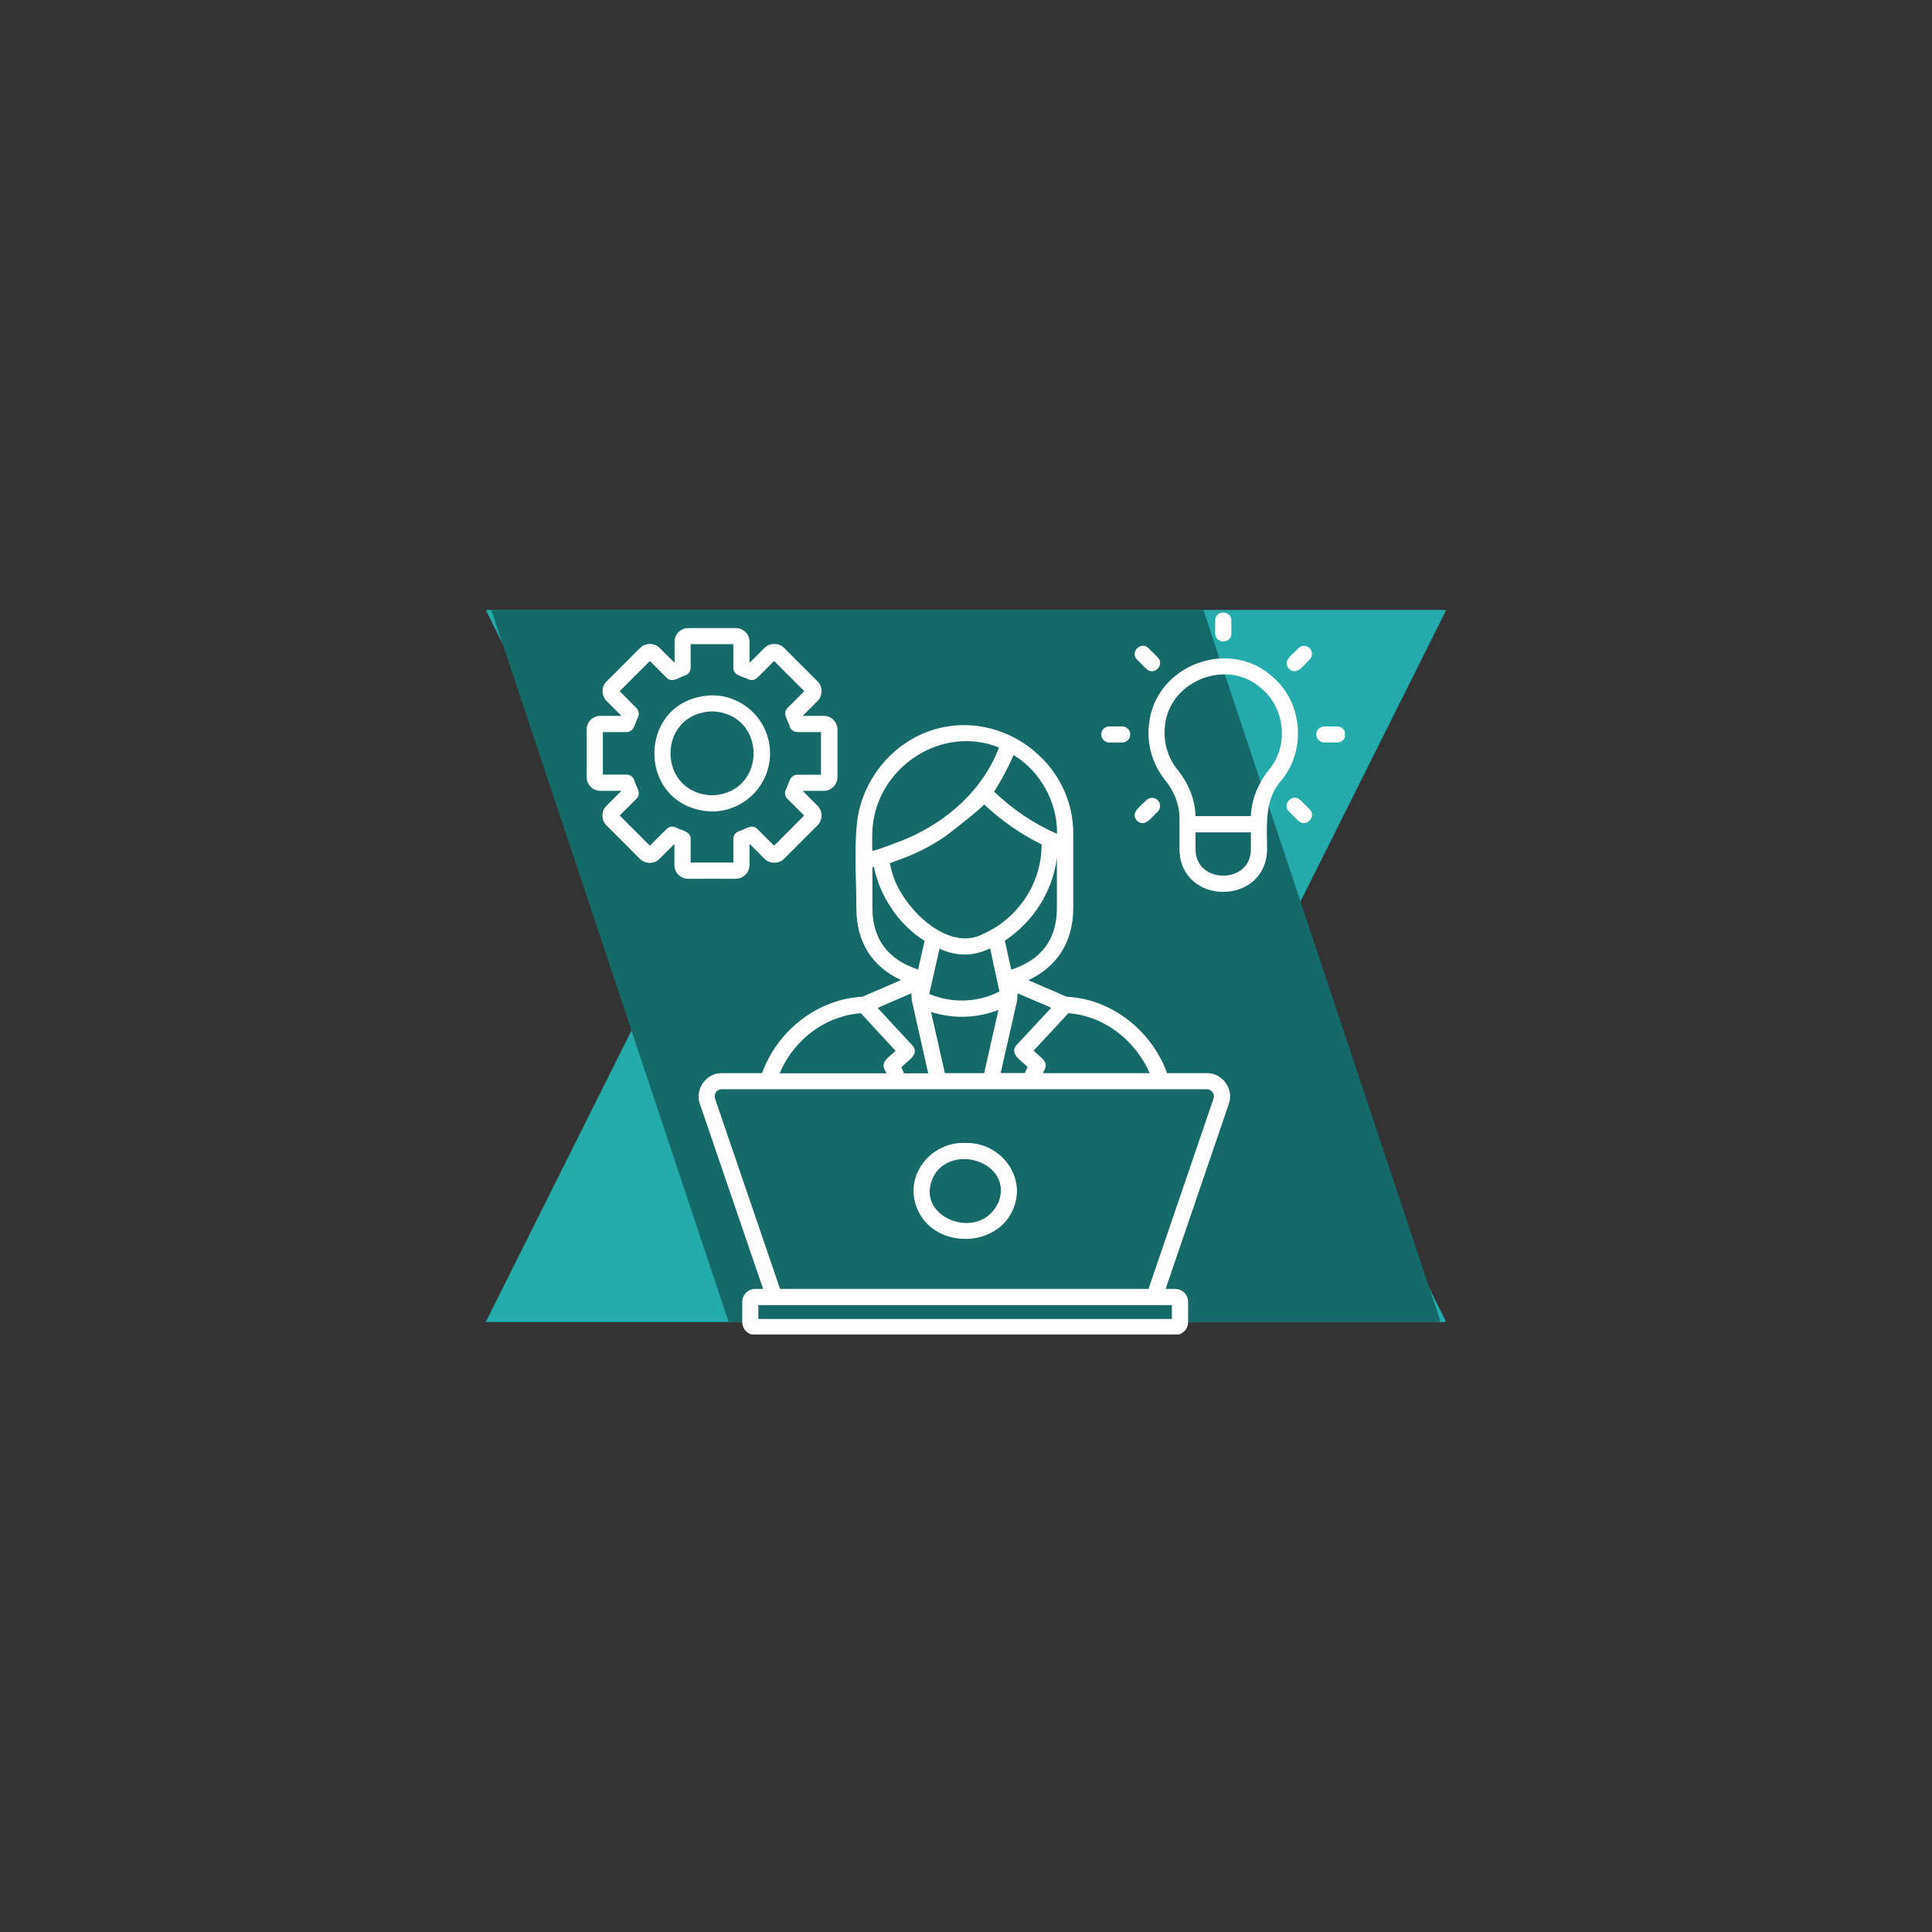 <svg xmlns="http://www.w3.org/2000/svg" xmlns:xlink="http://www.w3.org/1999/xlink" width="1080" zoomAndPan="magnify" viewBox="0 0 810 810" height="1080" preserveAspectRatio="xMidYMid meet" version="1.0"><rect x="0" y="0" width="810" height="810" fill="#333333" stroke="none"/><defs><clipPath id="e5d8382b57"><path d="M 203.652 255.723 L 606 255.723 L 606 554.277 L 203.652 554.277 Z M 203.652 255.723 " clip-rule="nonzero"/></clipPath><clipPath id="86440cc4d2"><path d="M 606.348 255.723 L 203.652 255.723 L 278.289 405 L 203.652 554.277 L 606.348 554.277 L 531.711 405 Z M 606.348 255.723 " clip-rule="nonzero"/></clipPath><clipPath id="c02a008728"><path d="M 205.965 255.723 L 604 255.723 L 604 554.277 L 205.965 554.277 Z M 205.965 255.723 " clip-rule="nonzero"/></clipPath><clipPath id="4727f4565d"><path d="M 504.52 255.723 L 205.965 255.723 L 305.48 554.277 L 604.035 554.277 Z M 504.52 255.723 " clip-rule="nonzero"/></clipPath><clipPath id="eea36d882d"><path d="M 245.844 256 L 563.844 256 L 563.844 559.473 L 245.844 559.473 Z M 245.844 256 " clip-rule="nonzero"/></clipPath></defs><g clip-path="url(#e5d8382b57)"><g clip-path="url(#86440cc4d2)"><path fill="#24acad" d="M 203.652 255.723 L 606 255.723 L 606 554.277 L 203.652 554.277 Z M 203.652 255.723 " fill-opacity="1" fill-rule="nonzero"/></g></g><g clip-path="url(#c02a008728)"><g clip-path="url(#4727f4565d)"><path fill="#166969" d="M 205.965 255.723 L 603.648 255.723 L 603.648 554.277 L 205.965 554.277 Z M 205.965 255.723 " fill-opacity="1" fill-rule="nonzero"/></g></g><g clip-path="url(#eea36d882d)"><path fill="#ffffff" d="M 314.25 362.621 L 314.25 354.016 L 314.438 353.953 L 320.551 360.066 C 322.734 362.246 326.535 362.246 328.719 360.066 L 342.816 345.969 C 345 343.723 345 340.105 342.816 337.863 L 336.703 331.75 L 336.766 331.562 L 345.371 331.562 C 348.555 331.562 351.109 329.004 351.109 325.824 L 351.109 305.867 C 351.109 302.688 348.555 300.129 345.371 300.129 L 336.766 300.129 L 336.703 299.941 L 342.816 293.828 C 345 291.586 345 287.969 342.816 285.723 L 328.719 271.625 C 326.535 269.445 322.734 269.445 320.551 271.625 L 314.438 277.738 C 314.375 277.738 314.312 277.676 314.25 277.676 L 314.25 269.07 C 314.25 265.887 311.691 263.332 308.512 263.332 L 288.555 263.332 C 285.375 263.332 282.816 265.887 282.816 269.07 L 282.816 277.676 C 282.754 277.676 282.691 277.738 282.691 277.738 L 276.516 271.625 C 274.336 269.445 270.531 269.445 268.41 271.625 L 254.312 285.723 C 252.07 287.844 252.07 291.711 254.312 293.891 C 254.312 293.891 260.426 300.004 260.426 300.004 L 260.301 300.129 L 251.695 300.129 C 248.516 300.129 245.957 302.688 245.957 305.867 L 245.957 325.824 C 245.957 329.004 248.516 331.562 251.695 331.562 L 260.301 331.562 L 260.363 331.75 L 254.25 337.863 C 252.008 339.984 252.008 343.848 254.25 346.031 C 254.25 346.031 268.348 360.129 268.348 360.129 C 270.531 362.309 274.336 362.309 276.453 360.129 L 282.566 354.016 C 282.629 354.016 282.691 354.078 282.754 354.078 L 282.754 362.684 C 282.754 365.867 285.312 368.422 288.492 368.422 L 308.449 368.422 C 311.633 368.422 314.25 365.805 314.25 362.621 Z M 307.453 361.625 L 289.551 361.625 L 289.551 351.707 C 289.613 348.402 285.438 348.152 283.379 346.906 C 282.066 346.281 280.508 346.531 279.512 347.527 L 272.465 354.578 L 259.801 341.914 L 266.852 334.867 C 269.219 332.562 266.477 329.504 265.914 327.07 C 265.477 325.699 264.168 324.766 262.734 324.766 L 252.754 324.766 L 252.754 306.926 L 262.672 306.926 C 266.039 306.926 266.164 302.996 267.473 300.754 C 268.098 299.441 267.848 297.883 266.852 296.887 L 259.801 289.777 L 272.465 277.113 L 279.512 284.164 C 281.945 286.531 284.625 283.914 287.309 283.164 C 288.68 282.664 289.551 281.418 289.551 279.984 L 289.551 270.066 L 307.453 270.066 L 307.453 279.984 C 307.453 283.352 311.445 283.539 313.688 284.785 C 315 285.41 316.559 285.16 317.555 284.102 L 324.543 277.113 L 337.203 289.777 L 330.156 296.824 C 327.785 299.195 330.465 302 331.09 304.621 C 331.527 305.992 332.836 306.926 334.27 306.926 L 344.188 306.926 L 344.188 324.828 L 334.27 324.828 C 330.902 324.828 330.777 328.758 329.469 331 C 328.844 332.312 329.094 333.871 330.094 334.867 L 337.141 341.914 L 324.543 354.578 L 317.492 347.527 C 315.062 345.16 312.316 347.84 309.699 348.527 C 308.324 349.027 307.453 350.273 307.453 351.707 Z M 322.855 315.848 C 322.855 302.438 311.941 291.523 298.535 291.523 C 266.289 292.645 266.289 339.047 298.535 340.23 C 311.941 340.168 322.855 329.254 322.855 315.848 Z M 298.535 333.434 C 275.332 332.684 275.27 299.008 298.535 298.258 C 321.734 299.008 321.734 332.684 298.535 333.434 Z M 506.035 449.938 L 489.32 449.938 C 482.77 432.039 466.117 418.816 447.156 417.879 C 447.156 417.879 431.129 410.957 431.129 410.957 C 443.352 405.219 449.965 394.742 449.965 380.711 C 449.965 380.711 449.965 349.336 449.965 349.336 C 449.965 319.402 419.902 297.074 391.152 305.992 C 373.688 311.48 360.902 327.633 359.219 345.781 C 358.094 357.32 359.031 369.109 359.031 380.648 C 359.031 394.867 365.453 405.156 377.742 410.895 L 361.59 417.879 C 342.629 418.879 325.977 432.102 319.488 449.938 L 302.586 449.938 C 296.164 449.75 291.176 456.738 293.418 462.785 C 293.418 462.785 319.926 540.371 319.926 540.371 L 316.621 540.371 C 313.625 540.371 311.195 542.805 311.195 545.797 L 311.195 554.281 C 311.195 557.273 313.625 559.707 316.621 559.707 L 492.688 559.707 C 495.68 559.707 498.113 557.273 498.113 554.281 L 498.113 545.797 C 498.113 542.805 495.68 540.371 492.688 540.371 L 488.695 540.371 L 515.203 462.785 C 517.445 456.738 512.457 449.75 506.035 449.938 Z M 447.906 424.805 C 462.938 425.863 476.035 436.219 482.023 449.938 L 437.242 449.938 L 438.113 448.129 C 439.609 444.699 435.309 442.703 433.375 440.457 C 438.176 435.281 443.043 430.043 447.906 424.805 Z M 440.734 422.496 C 436.117 427.422 430.691 433.348 426.078 438.273 C 423.02 442.078 428.695 444.887 430.816 447.383 L 429.633 449.875 L 419.527 449.875 L 426.453 419.441 C 426.516 419.129 426.516 418.816 426.516 418.504 L 426.637 416.445 Z M 389.965 416.883 C 389.84 416.82 389.715 416.758 389.59 416.695 C 390.527 412.641 392.961 401.977 393.895 397.734 C 401.004 401.043 408.051 401.043 415.102 397.609 L 419.031 415.699 C 410.047 420.312 399.32 420.688 389.965 416.883 Z M 418.594 423.43 L 412.605 449.938 L 396.141 449.938 L 390.34 424.242 C 399.508 427.234 409.613 426.926 418.594 423.43 Z M 412.418 391.438 C 397.137 399.855 377.617 379.711 374 365.617 C 373.875 365.242 373 361.938 373.062 361.875 C 374.25 361.5 375.496 361 376.496 360.625 C 383.355 358.258 389.902 354.949 395.953 350.898 C 397.449 349.898 413.043 337.676 412.543 337.238 C 419.715 343.91 427.887 349.711 436.68 354.016 C 436.867 369.98 426.887 385.012 412.418 391.438 Z M 443.105 380.711 C 443.105 393.746 436.68 402.414 423.957 406.531 L 421.273 394.367 C 433.188 386.57 441.359 373.66 443.105 359.566 Z M 423.082 320.648 C 423.77 319.215 424.332 317.84 424.953 316.531 C 436.18 323.453 443.352 336.242 443.168 349.586 C 433.438 345.41 424.52 339.234 416.785 331.938 C 419.031 328.258 421.211 324.516 423.082 320.648 Z M 365.891 346.406 C 368.262 321.336 395.078 303.746 418.844 313.414 C 412.043 331.125 397.512 344.035 380.359 351.52 C 379.301 352.02 365.703 357.258 365.703 356.695 C 365.641 353.328 365.578 349.773 365.891 346.406 Z M 365.766 380.711 L 365.766 363.621 L 366.391 363.496 C 368.824 375.656 376.867 387.82 387.656 394.43 C 387.656 394.555 384.914 406.344 384.914 406.469 C 372.254 402.352 365.766 393.684 365.766 380.711 Z M 382.105 416.445 C 382.168 417.008 382.23 418.941 382.293 419.504 C 382.293 419.504 389.156 450 389.156 450 L 379.051 450 L 377.867 447.504 C 380.051 445.012 385.785 442.203 382.605 438.398 C 377.742 433.16 372.812 427.859 367.949 422.559 Z M 334.77 437.715 C 341.566 430.293 350.922 425.551 360.902 424.805 C 365.703 430.043 370.57 435.281 375.434 440.52 C 373.562 442.766 369.195 444.699 370.758 448.191 C 370.758 448.191 371.629 450 371.629 450 L 326.848 450 C 328.844 445.387 331.527 441.207 334.77 437.715 Z M 491.316 547.172 L 491.316 552.973 L 317.93 552.973 L 317.93 547.172 Z M 508.777 460.602 L 481.523 540.371 L 327.035 540.371 C 327.035 540.371 299.781 460.602 299.781 460.602 C 299.469 459.668 299.594 458.73 300.156 457.922 C 300.715 457.109 301.59 456.676 302.523 456.676 L 506.035 456.676 C 507.969 456.676 509.465 458.73 508.777 460.602 Z M 404.996 479.188 C 390.965 478.504 379.801 491.539 383.855 504.824 C 389.59 523.969 418.969 524.406 425.328 505.445 C 429.82 492.348 418.969 478.941 404.996 479.188 Z M 418.906 503.324 C 411.484 522.16 380.672 509.938 392.398 491.539 C 401.191 479.875 423.895 487.797 418.906 503.324 Z M 533.789 283.977 C 515.453 267.012 484.141 278.859 481.711 303.809 C 480.773 312.227 483.207 320.461 488.445 327.012 C 492.438 331.938 494.496 337.426 494.496 342.977 L 494.496 356.324 C 495.059 379.773 530.605 379.836 531.23 356.324 C 531.23 346.469 529.859 335.242 537.344 327.012 C 547.695 314.473 546.074 294.578 533.789 283.977 Z M 524.434 356.262 C 524.309 370.73 501.418 370.73 501.23 356.262 C 501.23 356.262 501.23 348.965 501.23 348.965 L 524.434 348.965 Z M 532.043 322.707 C 527.301 328.633 524.684 335.367 524.434 342.164 L 501.23 342.164 C 501.043 335.305 498.426 328.633 493.684 322.707 C 489.57 317.594 487.637 311.105 488.383 304.496 C 490.129 285.098 515.078 275.617 529.234 288.965 C 538.902 297.324 540.273 312.977 532.043 322.707 Z M 476.719 344.098 C 473.539 340.73 478.59 337.738 480.586 335.492 C 481.898 334.184 484.078 334.184 485.391 335.492 C 486.699 336.801 486.699 338.984 485.391 340.293 C 483.082 342.227 480.09 347.281 476.719 344.098 Z M 549.066 271.75 C 550.379 273.062 550.379 275.242 549.066 276.555 C 546.824 278.488 543.828 283.539 540.461 280.422 C 537.281 277.051 542.332 274.059 544.328 271.812 C 545.574 270.441 547.758 270.441 549.066 271.75 Z M 461.691 307.926 C 461.691 306.055 463.188 304.559 465.059 304.559 L 470.484 304.559 C 472.355 304.559 473.852 306.055 473.852 307.926 C 473.852 309.797 472.355 311.293 470.484 311.293 L 465.059 311.293 C 463.25 311.293 461.691 309.797 461.691 307.926 Z M 564.035 307.926 C 564.035 309.797 562.539 311.293 560.668 311.293 L 555.242 311.293 C 553.371 311.293 551.875 309.797 551.875 307.926 C 551.875 306.055 553.371 304.559 555.242 304.559 L 560.668 304.559 C 562.539 304.559 564.035 306.055 564.035 307.926 Z M 476.719 276.555 C 473.602 273.434 478.344 268.633 481.523 271.75 C 481.523 271.75 485.391 275.617 485.391 275.617 C 488.508 278.738 483.77 283.539 480.586 280.422 C 480.523 280.359 476.719 276.555 476.719 276.555 Z M 549.066 339.297 C 552.188 342.414 547.445 347.219 544.266 344.098 C 544.266 344.098 540.398 340.23 540.398 340.23 C 537.281 337.113 542.02 332.312 545.199 335.43 C 545.199 335.492 549.066 339.297 549.066 339.297 Z M 509.465 265.578 L 509.465 260.152 C 509.465 255.723 516.199 255.723 516.262 260.152 C 516.262 260.152 516.262 265.578 516.262 265.578 C 516.262 270.004 509.527 270.004 509.465 265.578 Z M 509.465 265.578 " fill-opacity="1" fill-rule="nonzero"/></g></svg>